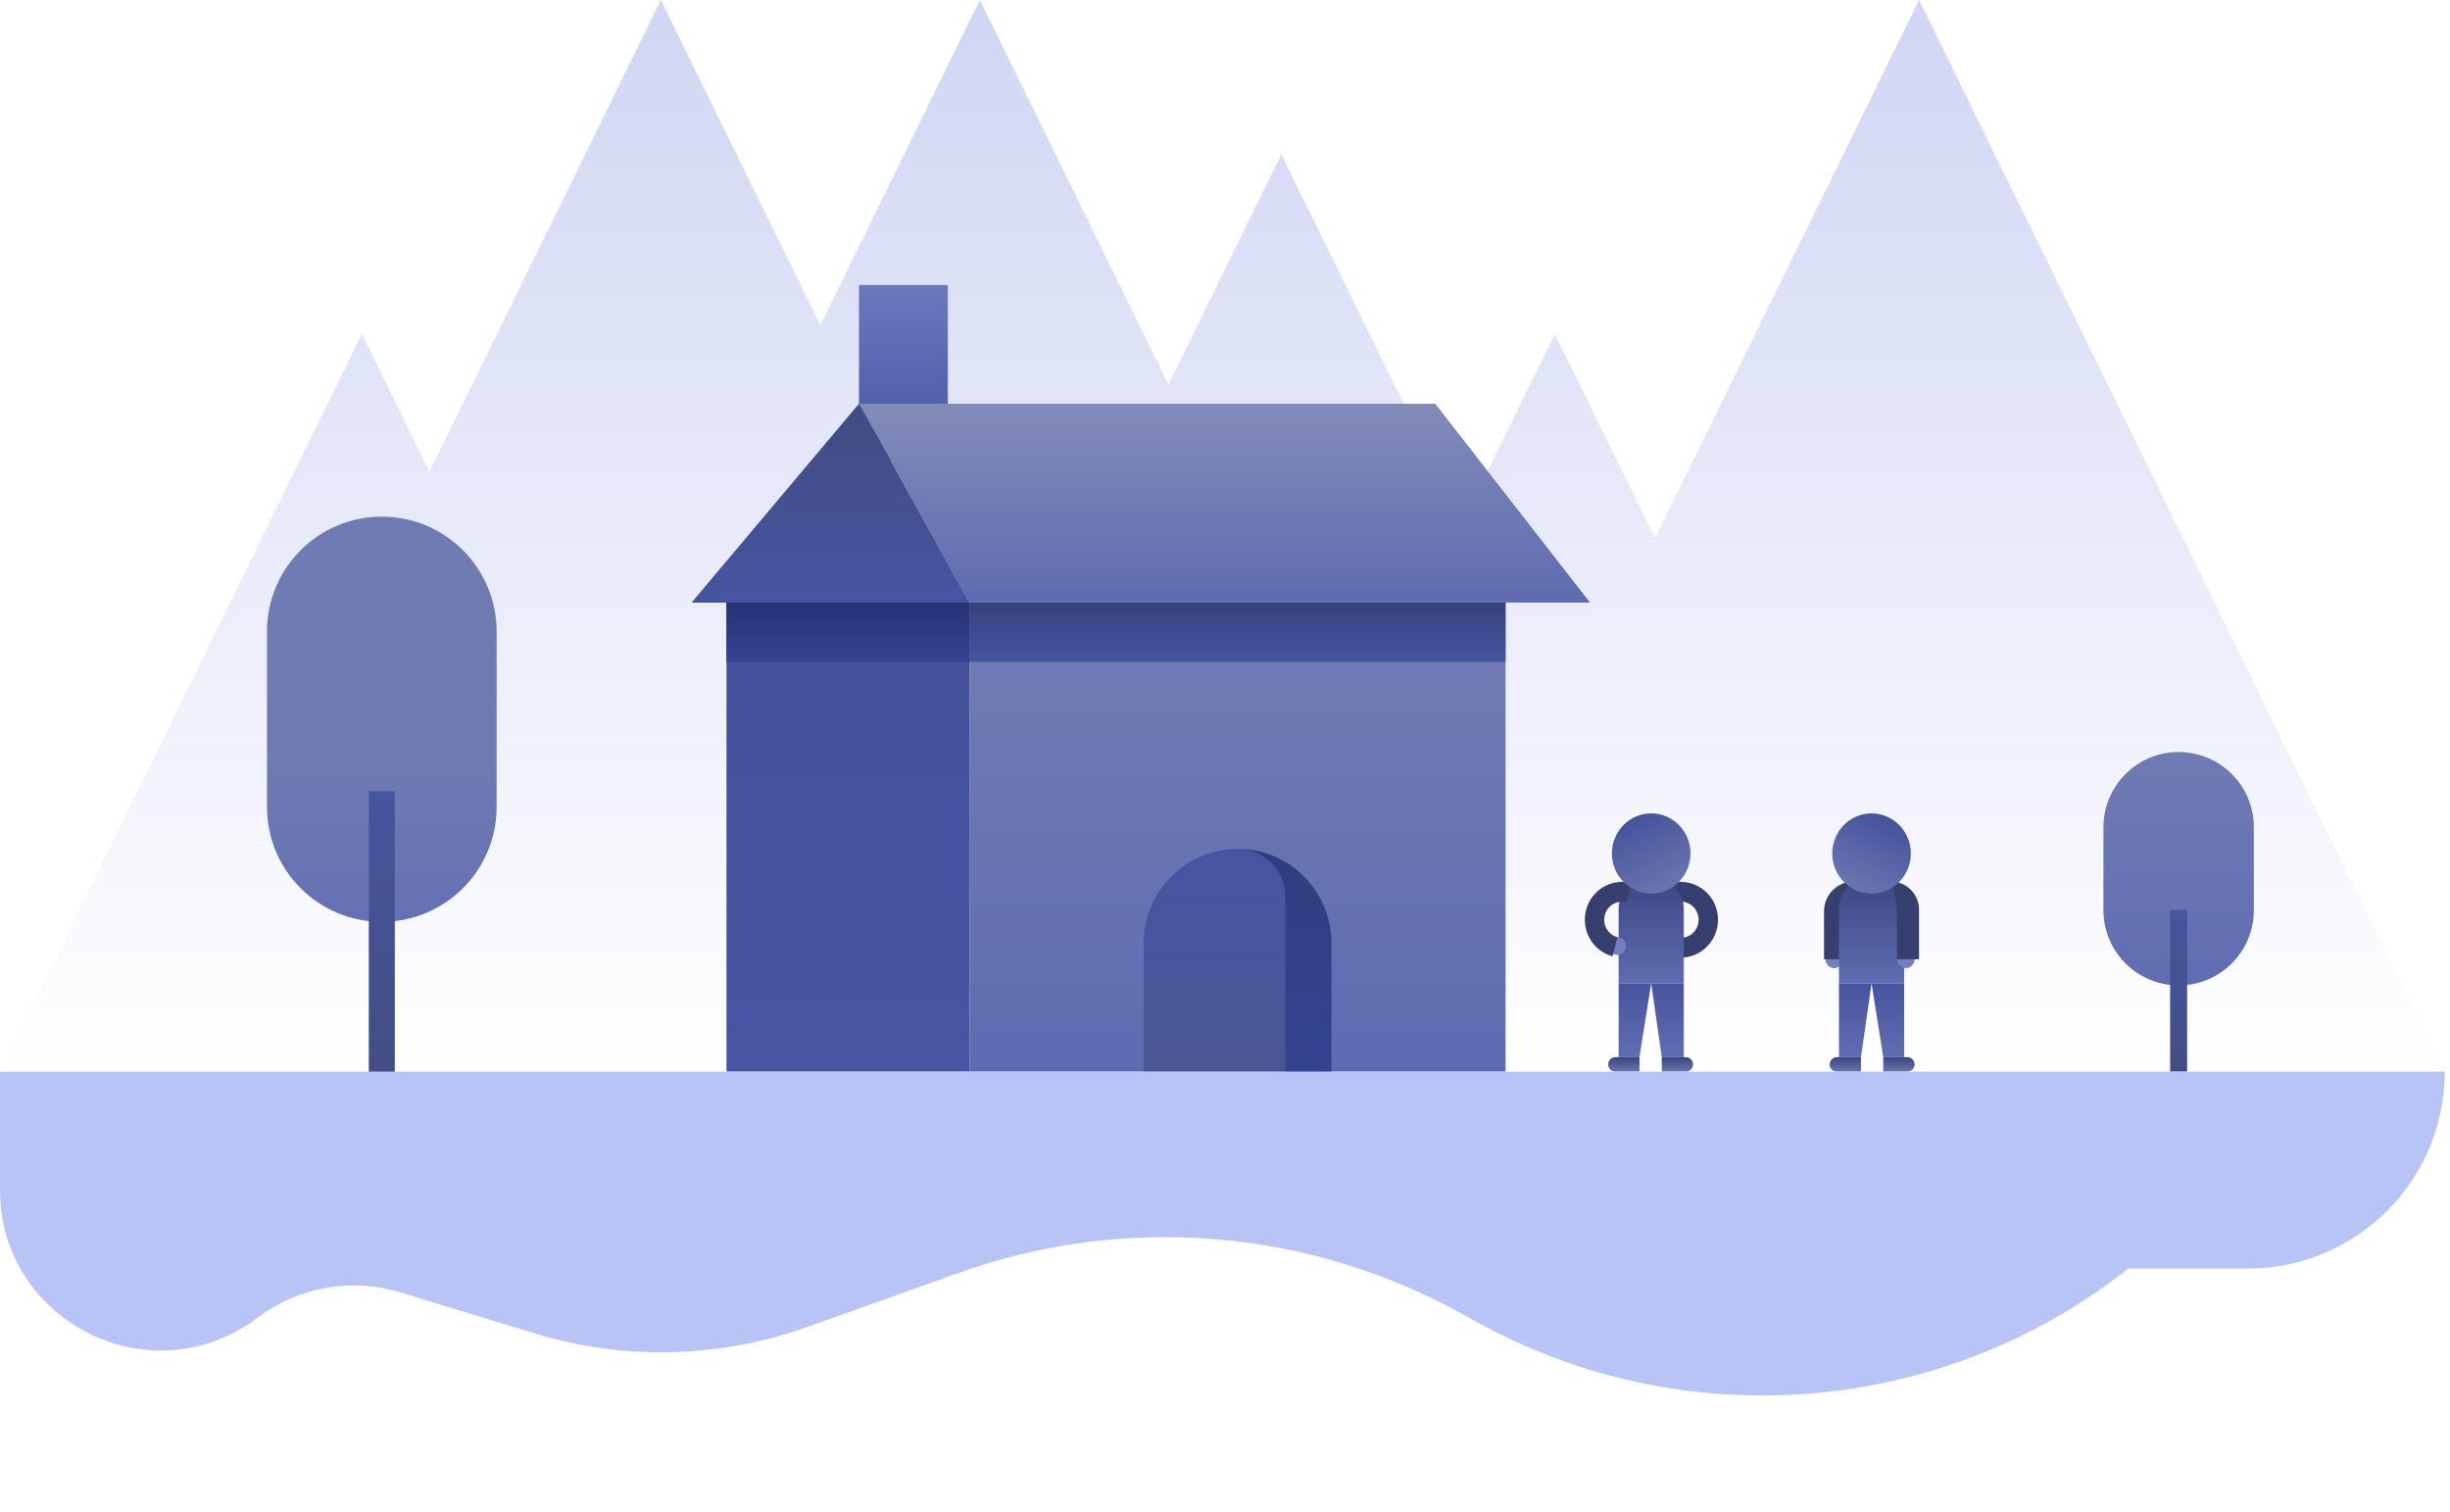 <svg width="128" height="79" viewBox="0 0 128 79" fill="none" xmlns="http://www.w3.org/2000/svg">
<path fill-rule="evenodd" clip-rule="evenodd" d="M42.859 16.988L34.526 0L22.437 24.646L18.907 17.449L0 55.993H37.813L37.813 55.993H43.435L43.435 55.993H90.454L90.454 55.993L100.14 55.993L127.726 55.993L100.26 0L86.467 28.119L81.233 17.449L76.39 27.323L66.944 8.066L61.047 20.09L51.192 0L42.859 16.988Z" fill="url(#paint0_linear_98_4762)"/>
<path d="M87.327 46.143C87.592 46.072 87.869 46.06 88.14 46.106C88.41 46.153 88.668 46.257 88.895 46.413C89.123 46.568 89.316 46.771 89.462 47.008C89.607 47.245 89.701 47.51 89.739 47.787C89.776 48.064 89.755 48.346 89.678 48.614C89.601 48.882 89.469 49.131 89.29 49.343C89.112 49.555 88.891 49.726 88.643 49.845C88.395 49.965 88.125 50.029 87.851 50.033L87.833 49C87.964 48.998 88.093 48.967 88.211 48.91C88.33 48.854 88.435 48.772 88.52 48.67C88.605 48.569 88.668 48.451 88.705 48.323C88.742 48.195 88.752 48.06 88.734 47.928C88.716 47.796 88.671 47.669 88.602 47.556C88.533 47.443 88.441 47.346 88.332 47.272C88.223 47.197 88.1 47.148 87.971 47.125C87.842 47.103 87.71 47.109 87.583 47.143L87.327 46.143Z" fill="#373F6E"/>
<ellipse cx="0.452" cy="0.46" rx="0.452" ry="0.46" transform="matrix(-1 0 0 1 96.277 49.663)" fill="#737FBF"/>
<path d="M95.296 47.613C95.296 46.752 95.994 46.054 96.855 46.054V50.123H95.296V47.613Z" fill="#373F6F"/>
<path d="M84.564 47.497C84.564 46.557 85.327 45.795 86.267 45.795C87.207 45.795 87.969 46.557 87.969 47.497V51.379H84.564V47.497Z" fill="url(#paint1_linear_98_4762)"/>
<rect x="44.877" y="14.89" width="4.641" height="9.151" fill="url(#paint2_linear_98_4762)"/>
<rect x="50.66" y="31.487" width="27.999" height="24.507" fill="url(#paint3_linear_98_4762)"/>
<rect width="12.706" height="24.507" transform="matrix(-1 0 0 1 50.66 31.487)" fill="url(#paint4_linear_98_4762)"/>
<rect width="27.999" height="3.102" transform="matrix(-1 0 0 1 78.659 31.487)" fill="url(#paint5_linear_98_4762)"/>
<path d="M59.752 49.268C59.752 46.557 61.949 44.36 64.659 44.36C67.369 44.36 69.566 46.557 69.566 49.268V55.993H59.752V49.268Z" fill="url(#paint6_linear_98_4762)"/>
<path d="M64.659 44.36C67.359 44.36 69.547 46.549 69.547 49.249V55.993H67.151V46.852C67.151 45.476 66.035 44.36 64.659 44.36Z" fill="url(#paint7_linear_98_4762)"/>
<rect x="37.954" y="31.487" width="12.706" height="3.102" fill="url(#paint8_linear_98_4762)"/>
<path d="M44.877 21.094H74.985L83.071 31.486H50.66L44.877 21.094Z" fill="url(#paint9_linear_98_4762)"/>
<path d="M44.877 21.094L50.66 31.487H36.128L44.877 21.094Z" fill="url(#paint10_linear_98_4762)"/>
<path d="M84.564 51.379H87.969V55.237H86.818L86.267 51.379L85.653 55.237H84.564V51.379Z" fill="url(#paint11_linear_98_4762)"/>
<path d="M84.018 55.615C84.018 55.406 84.187 55.237 84.396 55.237H85.653V55.993H84.396C84.187 55.993 84.018 55.824 84.018 55.615Z" fill="url(#paint12_linear_98_4762)"/>
<path d="M88.455 55.615C88.455 55.406 88.286 55.237 88.077 55.237H86.819V55.993H88.077C88.286 55.993 88.455 55.824 88.455 55.615Z" fill="url(#paint13_linear_98_4762)"/>
<ellipse cx="84.493" cy="49.435" rx="0.452" ry="0.46" fill="#737FBF"/>
<path d="M85.229 46.143C84.982 46.077 84.725 46.062 84.473 46.097C84.221 46.133 83.978 46.219 83.758 46.35C83.538 46.481 83.346 46.656 83.192 46.863C83.038 47.07 82.926 47.306 82.862 47.557C82.797 47.808 82.782 48.07 82.817 48.327C82.852 48.585 82.936 48.832 83.065 49.056C83.194 49.28 83.365 49.476 83.568 49.633C83.771 49.79 84.003 49.904 84.249 49.97L84.505 48.97C84.388 48.938 84.277 48.884 84.18 48.809C84.083 48.734 84.001 48.641 83.94 48.534C83.878 48.427 83.838 48.309 83.822 48.186C83.805 48.063 83.812 47.938 83.843 47.818C83.873 47.698 83.927 47.585 84 47.486C84.074 47.388 84.166 47.304 84.27 47.242C84.376 47.179 84.492 47.138 84.612 47.121C84.733 47.104 84.855 47.111 84.973 47.143L85.229 46.143Z" fill="#373F6E"/>
<ellipse cx="86.267" cy="44.593" rx="2.054" ry="2.094" fill="url(#paint14_linear_98_4762)"/>
<path d="M99.481 47.497C99.481 46.557 98.718 45.795 97.778 45.795C96.838 45.795 96.076 46.557 96.076 47.497V51.379H99.481V47.497Z" fill="url(#paint15_linear_98_4762)"/>
<path d="M99.481 51.379H96.076V55.237H97.227L97.778 51.379L98.391 55.237H99.481V51.379Z" fill="url(#paint16_linear_98_4762)"/>
<path d="M100.027 55.615C100.027 55.406 99.858 55.237 99.649 55.237H98.391V55.993H99.649C99.858 55.993 100.027 55.824 100.027 55.615Z" fill="url(#paint17_linear_98_4762)"/>
<path d="M95.589 55.615C95.589 55.406 95.759 55.237 95.967 55.237H97.225V55.993H95.967C95.759 55.993 95.589 55.824 95.589 55.615Z" fill="url(#paint18_linear_98_4762)"/>
<ellipse cx="99.575" cy="50.123" rx="0.452" ry="0.46" fill="#737FBF"/>
<path d="M100.26 47.532C100.26 46.716 99.598 46.054 98.782 46.054C98.996 46.587 99.106 47.157 99.106 47.731V50.123H100.26V47.532Z" fill="#373F6F"/>
<ellipse cx="2.054" cy="2.094" rx="2.054" ry="2.094" transform="matrix(-1 0 0 1 99.832 42.499)" fill="url(#paint19_linear_98_4762)"/>
<path fill-rule="evenodd" clip-rule="evenodd" d="M19.947 26.994C16.634 26.994 13.948 29.68 13.948 32.994V42.167C13.948 45.48 16.634 48.166 19.947 48.166C23.26 48.166 25.946 45.48 25.946 42.167V32.994C25.946 29.68 23.26 26.994 19.947 26.994ZM113.823 39.293C111.653 39.293 109.894 41.053 109.894 43.222V47.557C109.894 49.727 111.653 51.486 113.823 51.486C115.993 51.486 117.752 49.727 117.752 47.557V43.222C117.752 41.053 115.993 39.293 113.823 39.293Z" fill="url(#paint20_linear_98_4762)"/>
<rect x="113.378" y="47.552" width="0.889" height="8.441" fill="url(#paint21_linear_98_4762)"/>
<path d="M0 55.993H127.726C127.726 61.675 123.12 66.281 117.437 66.281H111.197C101.426 73.986 87.985 75.075 77.101 69.043L76.412 68.661C68.345 64.191 58.744 63.409 50.06 66.517L42.197 69.33C37.598 70.976 32.59 71.093 27.919 69.665L20.944 67.532C18.375 66.746 15.584 67.239 13.439 68.858C7.913 73.028 0 69.086 0 62.163V55.993Z" fill="#B8C3F6"/>
<rect x="19.268" y="41.336" width="1.358" height="14.658" fill="url(#paint22_linear_98_4762)"/>
<defs>
<linearGradient id="paint0_linear_98_4762" x1="63.863" y1="0" x2="63.863" y2="55.993" gradientUnits="userSpaceOnUse">
<stop stop-color="#D0D6F3"/>
<stop offset="1" stop-color="#D0D6F3" stop-opacity="0"/>
</linearGradient>
<linearGradient id="paint1_linear_98_4762" x1="86.267" y1="45.795" x2="86.267" y2="51.379" gradientUnits="userSpaceOnUse">
<stop stop-color="#3B4683"/>
<stop offset="1" stop-color="#5F6CB1"/>
</linearGradient>
<linearGradient id="paint2_linear_98_4762" x1="47.198" y1="14.89" x2="47.198" y2="24.041" gradientUnits="userSpaceOnUse">
<stop stop-color="#6B78BE"/>
<stop offset="1" stop-color="#4755A1"/>
</linearGradient>
<linearGradient id="paint3_linear_98_4762" x1="64.659" y1="31.487" x2="64.659" y2="55.993" gradientUnits="userSpaceOnUse">
<stop stop-color="#737EB4"/>
<stop offset="1" stop-color="#5E6BB1"/>
</linearGradient>
<linearGradient id="paint4_linear_98_4762" x1="6.353" y1="0" x2="6.353" y2="24.507" gradientUnits="userSpaceOnUse">
<stop stop-color="#435099"/>
<stop offset="1" stop-color="#4755A2"/>
</linearGradient>
<linearGradient id="paint5_linear_98_4762" x1="13.999" y1="0" x2="13.999" y2="3.102" gradientUnits="userSpaceOnUse">
<stop stop-color="#36417C"/>
<stop offset="1" stop-color="#4755A1"/>
</linearGradient>
<linearGradient id="paint6_linear_98_4762" x1="64.659" y1="44.36" x2="64.659" y2="55.993" gradientUnits="userSpaceOnUse">
<stop stop-color="#4755A1"/>
<stop offset="1" stop-color="#4A5695"/>
</linearGradient>
<linearGradient id="paint7_linear_98_4762" x1="67.103" y1="44.36" x2="67.103" y2="55.993" gradientUnits="userSpaceOnUse">
<stop stop-color="#303D7E"/>
<stop offset="1" stop-color="#354492"/>
</linearGradient>
<linearGradient id="paint8_linear_98_4762" x1="44.307" y1="31.487" x2="44.307" y2="34.589" gradientUnits="userSpaceOnUse">
<stop stop-color="#283374"/>
<stop offset="1" stop-color="#354492"/>
</linearGradient>
<linearGradient id="paint9_linear_98_4762" x1="63.974" y1="21.094" x2="63.974" y2="31.486" gradientUnits="userSpaceOnUse">
<stop stop-color="#838BB8"/>
<stop offset="1" stop-color="#5E6BB1"/>
</linearGradient>
<linearGradient id="paint10_linear_98_4762" x1="43.394" y1="21.094" x2="43.394" y2="31.487" gradientUnits="userSpaceOnUse">
<stop stop-color="#414B82"/>
<stop offset="1" stop-color="#4755A1"/>
</linearGradient>
<linearGradient id="paint11_linear_98_4762" x1="86.267" y1="51.379" x2="86.267" y2="55.237" gradientUnits="userSpaceOnUse">
<stop stop-color="#46549D"/>
<stop offset="1" stop-color="#606DB2"/>
</linearGradient>
<linearGradient id="paint12_linear_98_4762" x1="84.835" y1="55.237" x2="84.835" y2="55.993" gradientUnits="userSpaceOnUse">
<stop stop-color="#394482"/>
<stop offset="1" stop-color="#6B75AB"/>
</linearGradient>
<linearGradient id="paint13_linear_98_4762" x1="87.637" y1="55.237" x2="87.637" y2="55.993" gradientUnits="userSpaceOnUse">
<stop stop-color="#394482"/>
<stop offset="1" stop-color="#6B75AB"/>
</linearGradient>
<linearGradient id="paint14_linear_98_4762" x1="86.267" y1="42.499" x2="88.385" y2="46.655" gradientUnits="userSpaceOnUse">
<stop stop-color="#48559D"/>
<stop offset="1" stop-color="#707BB3"/>
</linearGradient>
<linearGradient id="paint15_linear_98_4762" x1="97.778" y1="45.795" x2="97.778" y2="51.379" gradientUnits="userSpaceOnUse">
<stop stop-color="#3B4683"/>
<stop offset="1" stop-color="#5F6CB1"/>
</linearGradient>
<linearGradient id="paint16_linear_98_4762" x1="97.778" y1="51.379" x2="97.778" y2="55.237" gradientUnits="userSpaceOnUse">
<stop stop-color="#46549D"/>
<stop offset="1" stop-color="#606DB2"/>
</linearGradient>
<linearGradient id="paint17_linear_98_4762" x1="99.209" y1="55.237" x2="99.209" y2="55.993" gradientUnits="userSpaceOnUse">
<stop stop-color="#394482"/>
<stop offset="1" stop-color="#6B75AB"/>
</linearGradient>
<linearGradient id="paint18_linear_98_4762" x1="96.407" y1="55.237" x2="96.407" y2="55.993" gradientUnits="userSpaceOnUse">
<stop stop-color="#394482"/>
<stop offset="1" stop-color="#6B75AB"/>
</linearGradient>
<linearGradient id="paint19_linear_98_4762" x1="2.054" y1="6.24039e-08" x2="4.172" y2="4.155" gradientUnits="userSpaceOnUse">
<stop stop-color="#48559D"/>
<stop offset="1" stop-color="#707BB3"/>
</linearGradient>
<linearGradient id="paint20_linear_98_4762" x1="113.823" y1="39.293" x2="113.823" y2="51.486" gradientUnits="userSpaceOnUse">
<stop stop-color="#707BB4"/>
<stop offset="1" stop-color="#606DB2"/>
</linearGradient>
<linearGradient id="paint21_linear_98_4762" x1="113.823" y1="47.552" x2="113.823" y2="55.993" gradientUnits="userSpaceOnUse">
<stop stop-color="#47559E"/>
<stop offset="1" stop-color="#434D84"/>
</linearGradient>
<linearGradient id="paint22_linear_98_4762" x1="19.947" y1="41.336" x2="19.947" y2="55.993" gradientUnits="userSpaceOnUse">
<stop stop-color="#47559E"/>
<stop offset="1" stop-color="#434D84"/>
</linearGradient>
</defs>
</svg>
